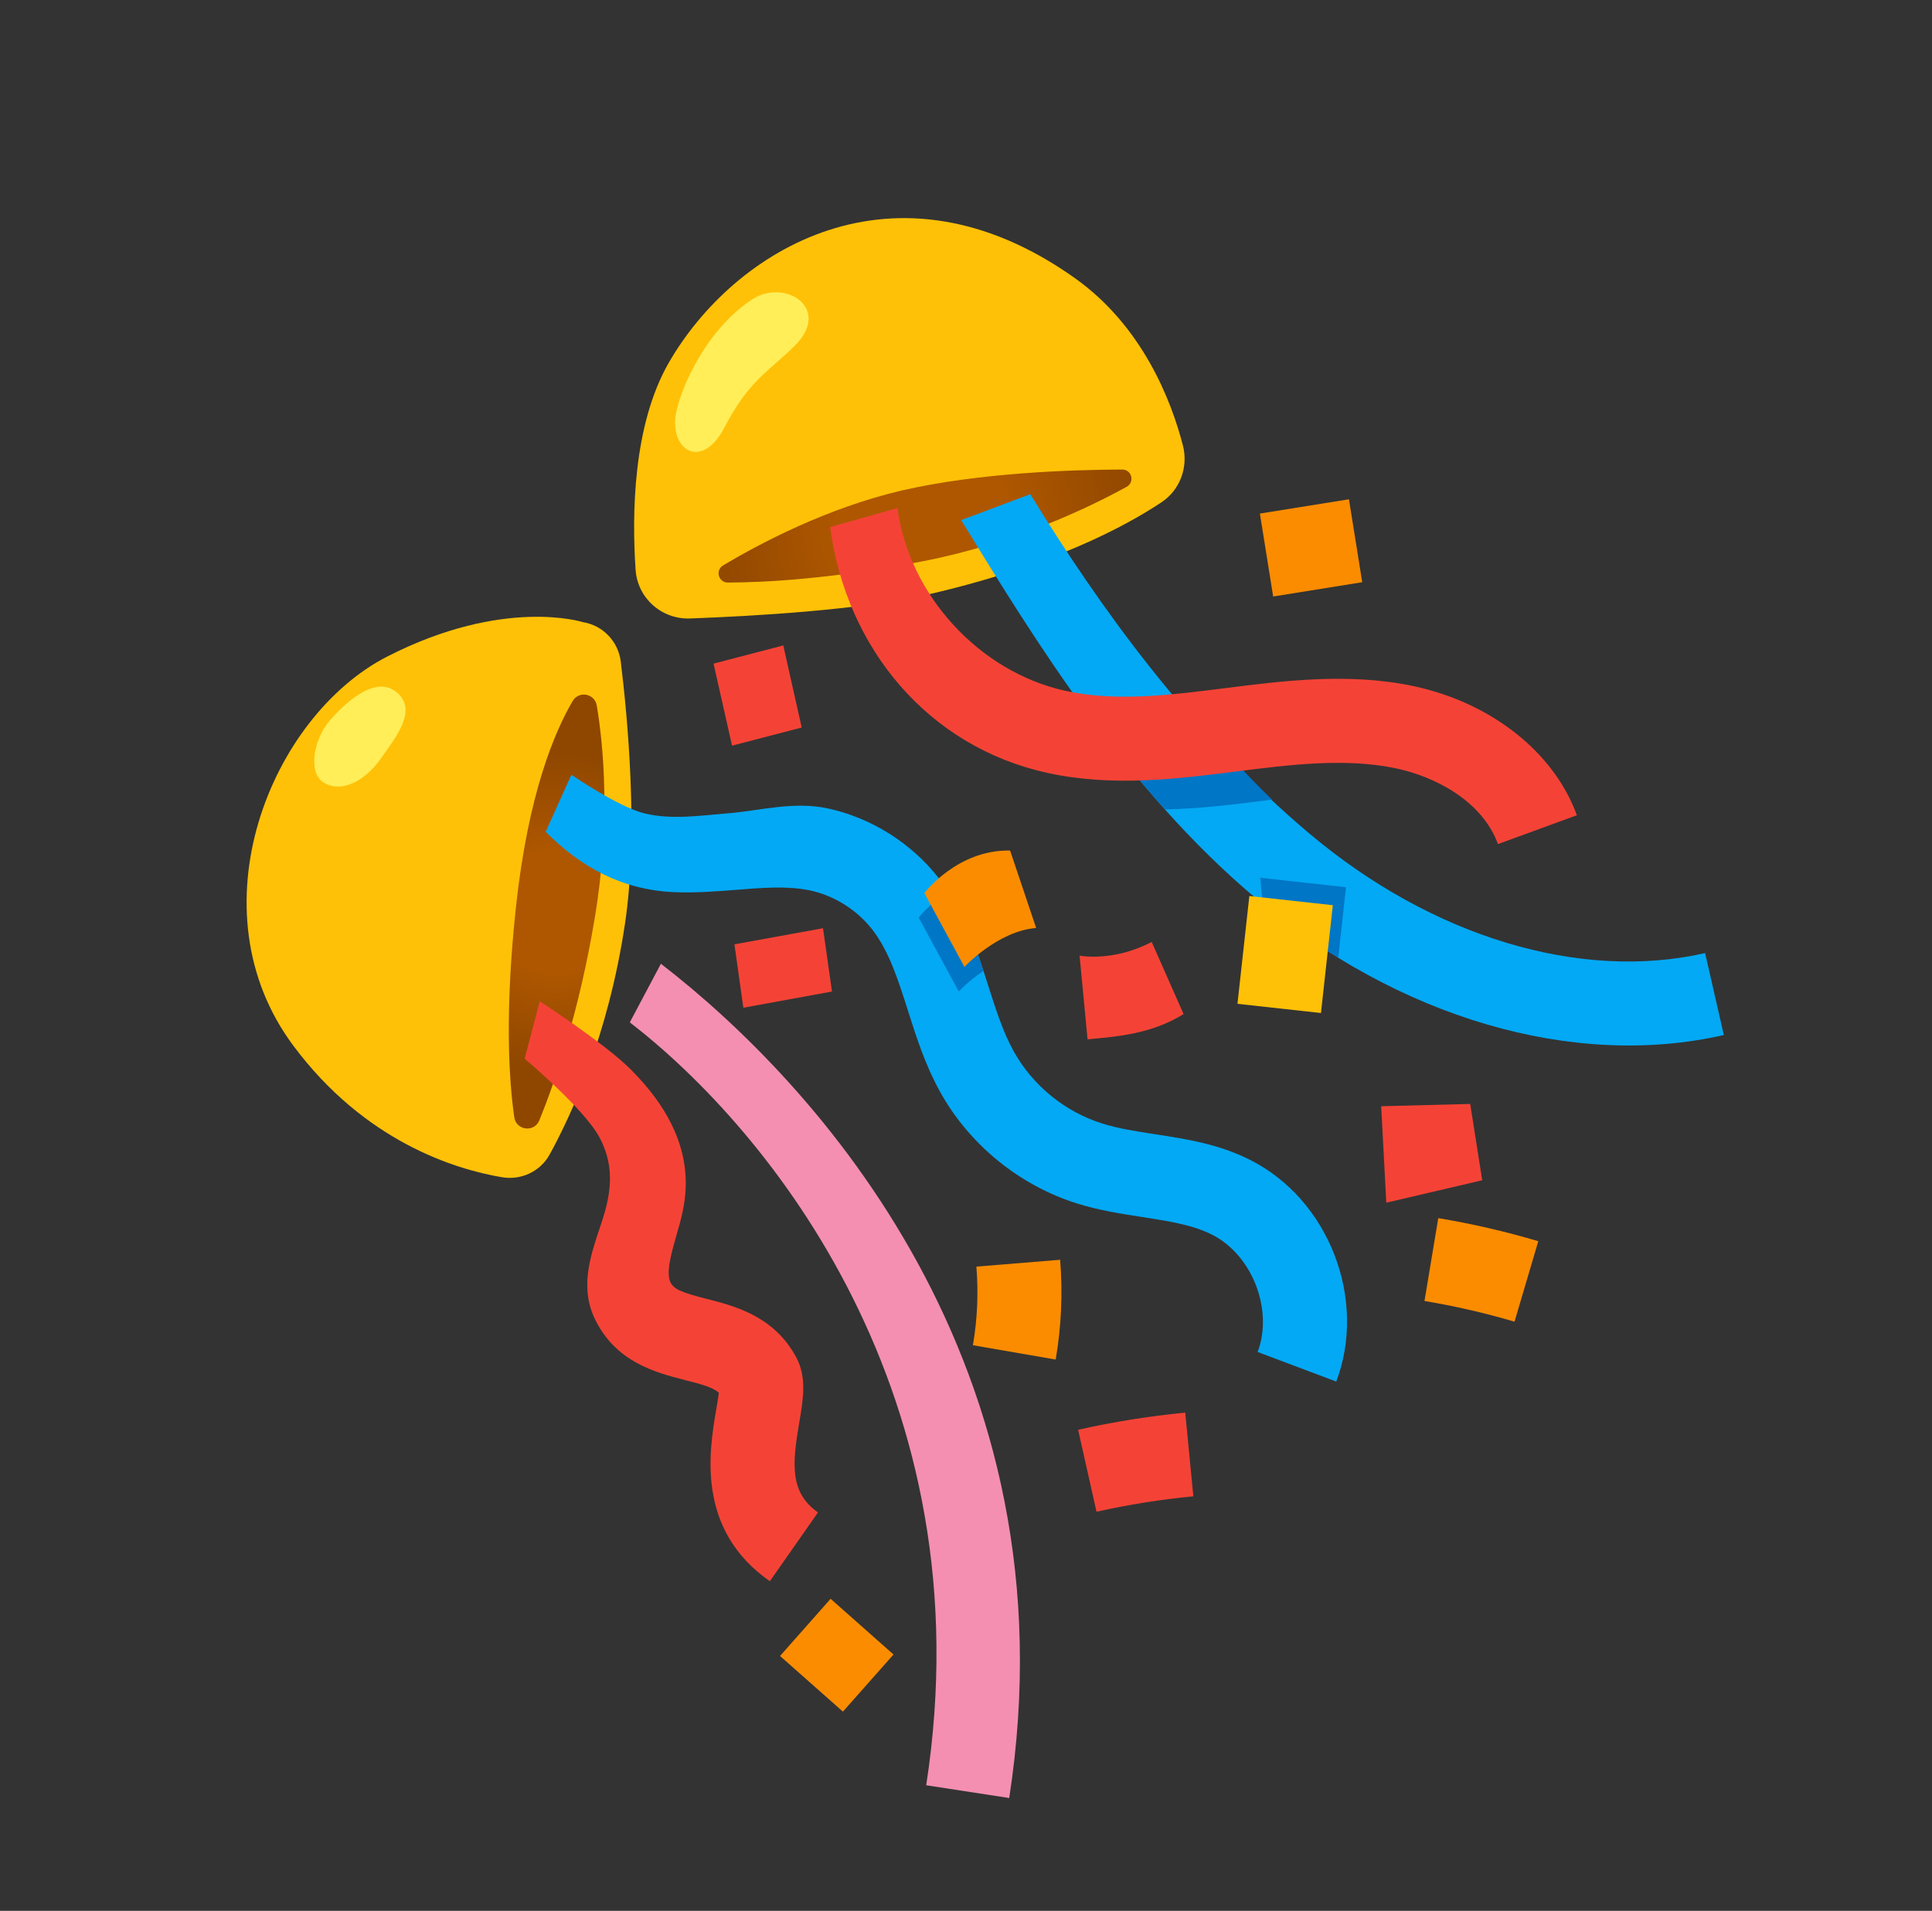 <svg width="92" height="91" viewBox="0 0 92 91" fill="none" xmlns="http://www.w3.org/2000/svg">
<rect x="0" y="0" width="92" height="91" fill="#333333" stroke="none"/>
<g clip-path="url(#clip0_20_13)">
<path d="M27.753 29.627C28.217 29.701 28.644 29.925 28.97 30.264C29.296 30.602 29.503 31.038 29.56 31.504C29.889 34.188 30.408 39.699 29.758 44.013C28.959 49.337 27.184 53.142 26.176 54.977C25.731 55.79 24.815 56.217 23.903 56.062C21.658 55.684 17.362 54.358 13.968 49.797C9.135 43.316 12.886 34.106 18.444 31.264C24.002 28.421 27.753 29.627 27.753 29.627Z" fill="#FFC107"/>
<path d="M25.681 53.357C25.441 53.944 24.582 53.834 24.49 53.212C24.228 51.395 24.034 48.181 24.568 43.207C25.148 37.811 26.413 34.842 27.269 33.385C27.566 32.883 28.322 33.024 28.418 33.601C28.733 35.478 29.09 39.123 28.319 43.733C27.573 48.206 26.438 51.498 25.681 53.357Z" fill="url(#paint0_radial_20_13)"/>
<path d="M15.407 37.263C16.27 37.801 17.398 37.161 18.108 36.16C18.879 35.078 19.915 33.781 18.865 32.95C17.779 32.091 16.27 33.678 15.729 34.283C14.94 35.17 14.643 36.79 15.407 37.263Z" fill="#FFEE58"/>
<path d="M31.847 17.273C34.937 11.907 42.602 7.155 51.172 13.236C54.429 15.545 55.786 19.116 56.327 21.205C56.596 22.237 56.197 23.33 55.309 23.92C53.577 25.073 50.08 26.95 44.232 28.301C40.983 29.054 35.828 29.344 32.855 29.453C31.511 29.503 30.359 28.485 30.267 27.141C30.087 24.514 30.133 20.254 31.847 17.273Z" fill="#FFC107"/>
<path d="M34.658 27.742C34.212 27.742 34.05 27.155 34.435 26.925C36.125 25.914 39.378 24.182 42.974 23.351C46.665 22.503 51.119 22.368 53.439 22.361C53.895 22.358 54.05 22.966 53.647 23.185C51.812 24.193 48.28 25.886 43.953 26.727C39.555 27.583 36.366 27.739 34.658 27.742Z" fill="url(#paint1_radial_20_13)"/>
<path d="M34.485 20.378C33.527 22.213 32.148 21.619 32.144 20.123C32.141 19.045 33.442 15.813 35.818 14.258C37.387 13.232 39.664 14.696 37.812 16.499C36.55 17.726 35.658 18.129 34.485 20.378Z" fill="#FFEE58"/>
<path d="M82.087 49.291C74.917 50.925 66.577 48.482 59.774 42.754C53.63 37.578 49.27 30.475 45.77 24.769L49.062 23.535C52.413 28.994 56.699 34.934 62.348 39.692C68.192 44.617 75.242 46.746 81.196 45.388L82.087 49.291ZM63.632 65.795L59.888 64.385C60.644 62.376 59.63 59.764 57.717 58.798C56.783 58.325 55.617 58.148 54.386 57.957C53.382 57.801 52.339 57.642 51.289 57.313C48.546 56.451 46.166 54.517 44.77 52.003C44.066 50.734 43.642 49.411 43.235 48.128C42.776 46.679 42.341 45.317 41.556 44.292C40.828 43.345 39.742 42.655 38.572 42.404C37.515 42.181 36.32 42.273 35.057 42.376C34.099 42.45 33.106 42.531 32.077 42.485C29.641 42.376 27.672 41.312 25.985 39.611L27.209 36.896C27.209 36.896 29.489 38.462 30.737 38.748C32.045 39.045 33.343 38.837 34.665 38.731C36.161 38.614 37.78 38.147 39.41 38.497C41.496 38.943 43.437 40.17 44.738 41.867C45.947 43.444 46.509 45.215 47.054 46.926C47.418 48.068 47.761 49.146 48.273 50.069C49.178 51.696 50.716 52.951 52.495 53.506C53.258 53.746 54.103 53.877 55.005 54.015C56.493 54.245 58.028 54.478 59.531 55.238C63.271 57.119 65.117 61.864 63.632 65.795Z" fill="#03A9F4"/>
<path d="M48.058 85.626L44.105 85.018C46.972 66.439 36.609 53.792 29.991 48.687L31.472 45.897C38.791 51.54 51.24 65.021 48.058 85.626Z" fill="#F48FB1"/>
<path d="M60.241 38.123L60.573 38.08C59.389 36.938 58.275 35.711 57.225 34.442C55.489 34.601 53.76 34.64 52.134 34.286C52.088 34.276 52.046 34.262 52 34.251C53.082 35.715 54.234 37.164 55.475 38.547C57.13 38.511 58.742 38.313 60.241 38.123Z" fill="#0076C6"/>
<path d="M75.09 38.823L71.332 40.198C70.579 38.137 68.33 36.984 66.481 36.592C64.077 36.083 61.425 36.415 58.859 36.74C56.104 37.09 52.986 37.486 49.892 36.811C44.207 35.573 40.29 30.871 39.533 25.101L42.737 24.196C43.285 28.35 46.65 32.006 50.741 32.901C53.159 33.431 55.797 33.092 58.353 32.77C61.114 32.42 64.24 32.024 67.308 32.674C71.01 33.463 73.994 35.817 75.09 38.823ZM36.659 75.302C33.13 72.834 33.77 69.09 34.113 67.079C34.156 66.838 34.205 66.541 34.23 66.326C33.968 66.085 33.484 65.94 32.632 65.725C31.228 65.367 29.305 64.872 28.315 62.786C27.456 60.973 28.4 59.145 28.803 57.709C29.146 56.483 29.178 55.376 28.563 54.195C27.845 52.82 24.985 50.419 24.985 50.419L25.702 47.686C25.702 47.686 28.761 49.656 30.041 50.935C33.668 54.563 32.583 57.501 32.211 58.827C31.953 59.742 31.709 60.609 31.928 61.068C32.087 61.404 32.491 61.56 33.629 61.849C34.994 62.196 36.864 62.68 37.914 64.635C38.427 65.587 38.25 66.64 38.059 67.75C37.723 69.72 37.603 71.084 38.953 72.025L36.659 75.302ZM56.362 48.294C54.803 49.252 53.195 49.362 51.788 49.496L51.409 45.512C51.409 45.512 53 45.823 54.842 44.858L56.362 48.294ZM38.176 34.647L34.859 35.51L33.979 31.603L37.299 30.737L38.176 34.647ZM70.582 56.207L66.014 57.275L65.771 52.682L70.01 52.572L70.582 56.207Z" fill="#F44336"/>
<path d="M60.627 28.407L59.995 24.457L64.236 23.777L64.868 27.727L60.627 28.407Z" fill="#FB8C00"/>
<path d="M39.618 47.219L35.397 47.99L34.973 44.971L39.191 44.204L39.618 47.219Z" fill="#F44336"/>
<path d="M45.654 47.216C45.654 47.216 46.117 46.718 46.831 46.237C46.414 44.957 45.94 43.663 45.158 42.457C44.257 43.026 43.748 43.698 43.748 43.698L45.654 47.216Z" fill="#0076C6"/>
<path d="M49.341 44.193C47.513 44.338 45.926 46.046 45.926 46.046L44.017 42.531C44.017 42.531 45.586 40.453 48.1 40.505L49.341 44.193ZM37.144 78.862L39.553 76.139L42.548 78.791L40.139 81.512L37.144 78.862ZM50.271 64.745L46.329 64.063C46.541 62.832 46.597 61.567 46.495 60.319L50.483 59.993C50.611 61.58 50.54 63.176 50.271 64.745Z" fill="#FB8C00"/>
<path d="M56.826 71.258C55.277 71.406 53.729 71.654 52.215 71.993L51.339 68.09C53.011 67.712 54.726 67.439 56.44 67.273L56.826 71.258Z" fill="#F44336"/>
<path d="M60.121 43.002C61.39 44.073 62.37 44.776 63.727 45.611L64.095 42.252L60.015 41.8L60.121 43.002Z" fill="#0076C6"/>
<path d="M58.927 47.804L59.493 42.67L63.468 43.108L62.903 48.242L58.927 47.804Z" fill="#FFC107"/>
<path d="M72.12 62.942C70.717 62.528 69.274 62.196 67.832 61.956L68.489 58.01C70.098 58.278 71.689 58.645 73.252 59.109L72.12 62.942Z" fill="#FB8C00"/>
</g>
<defs>
<radialGradient id="paint0_radial_20_13" cx="0" cy="0" r="1" gradientUnits="userSpaceOnUse" gradientTransform="translate(26.458 43.413) rotate(-45) scale(7.551 7.551)">
<stop offset="0.376" stop-color="#AF5700"/>
<stop offset="1" stop-color="#8F4700"/>
</radialGradient>
<radialGradient id="paint1_radial_20_13" cx="0" cy="0" r="1" gradientUnits="userSpaceOnUse" gradientTransform="translate(44.045 25.051) rotate(-45) scale(10.612)">
<stop offset="0.376" stop-color="#AF5700"/>
<stop offset="1" stop-color="#8F4700"/>
</radialGradient>
<clipPath id="clip0_20_13">
<rect width="64" height="64" fill="white" transform="translate(0.745 45.745) rotate(-45)"/>
</clipPath>
</defs>
</svg>
